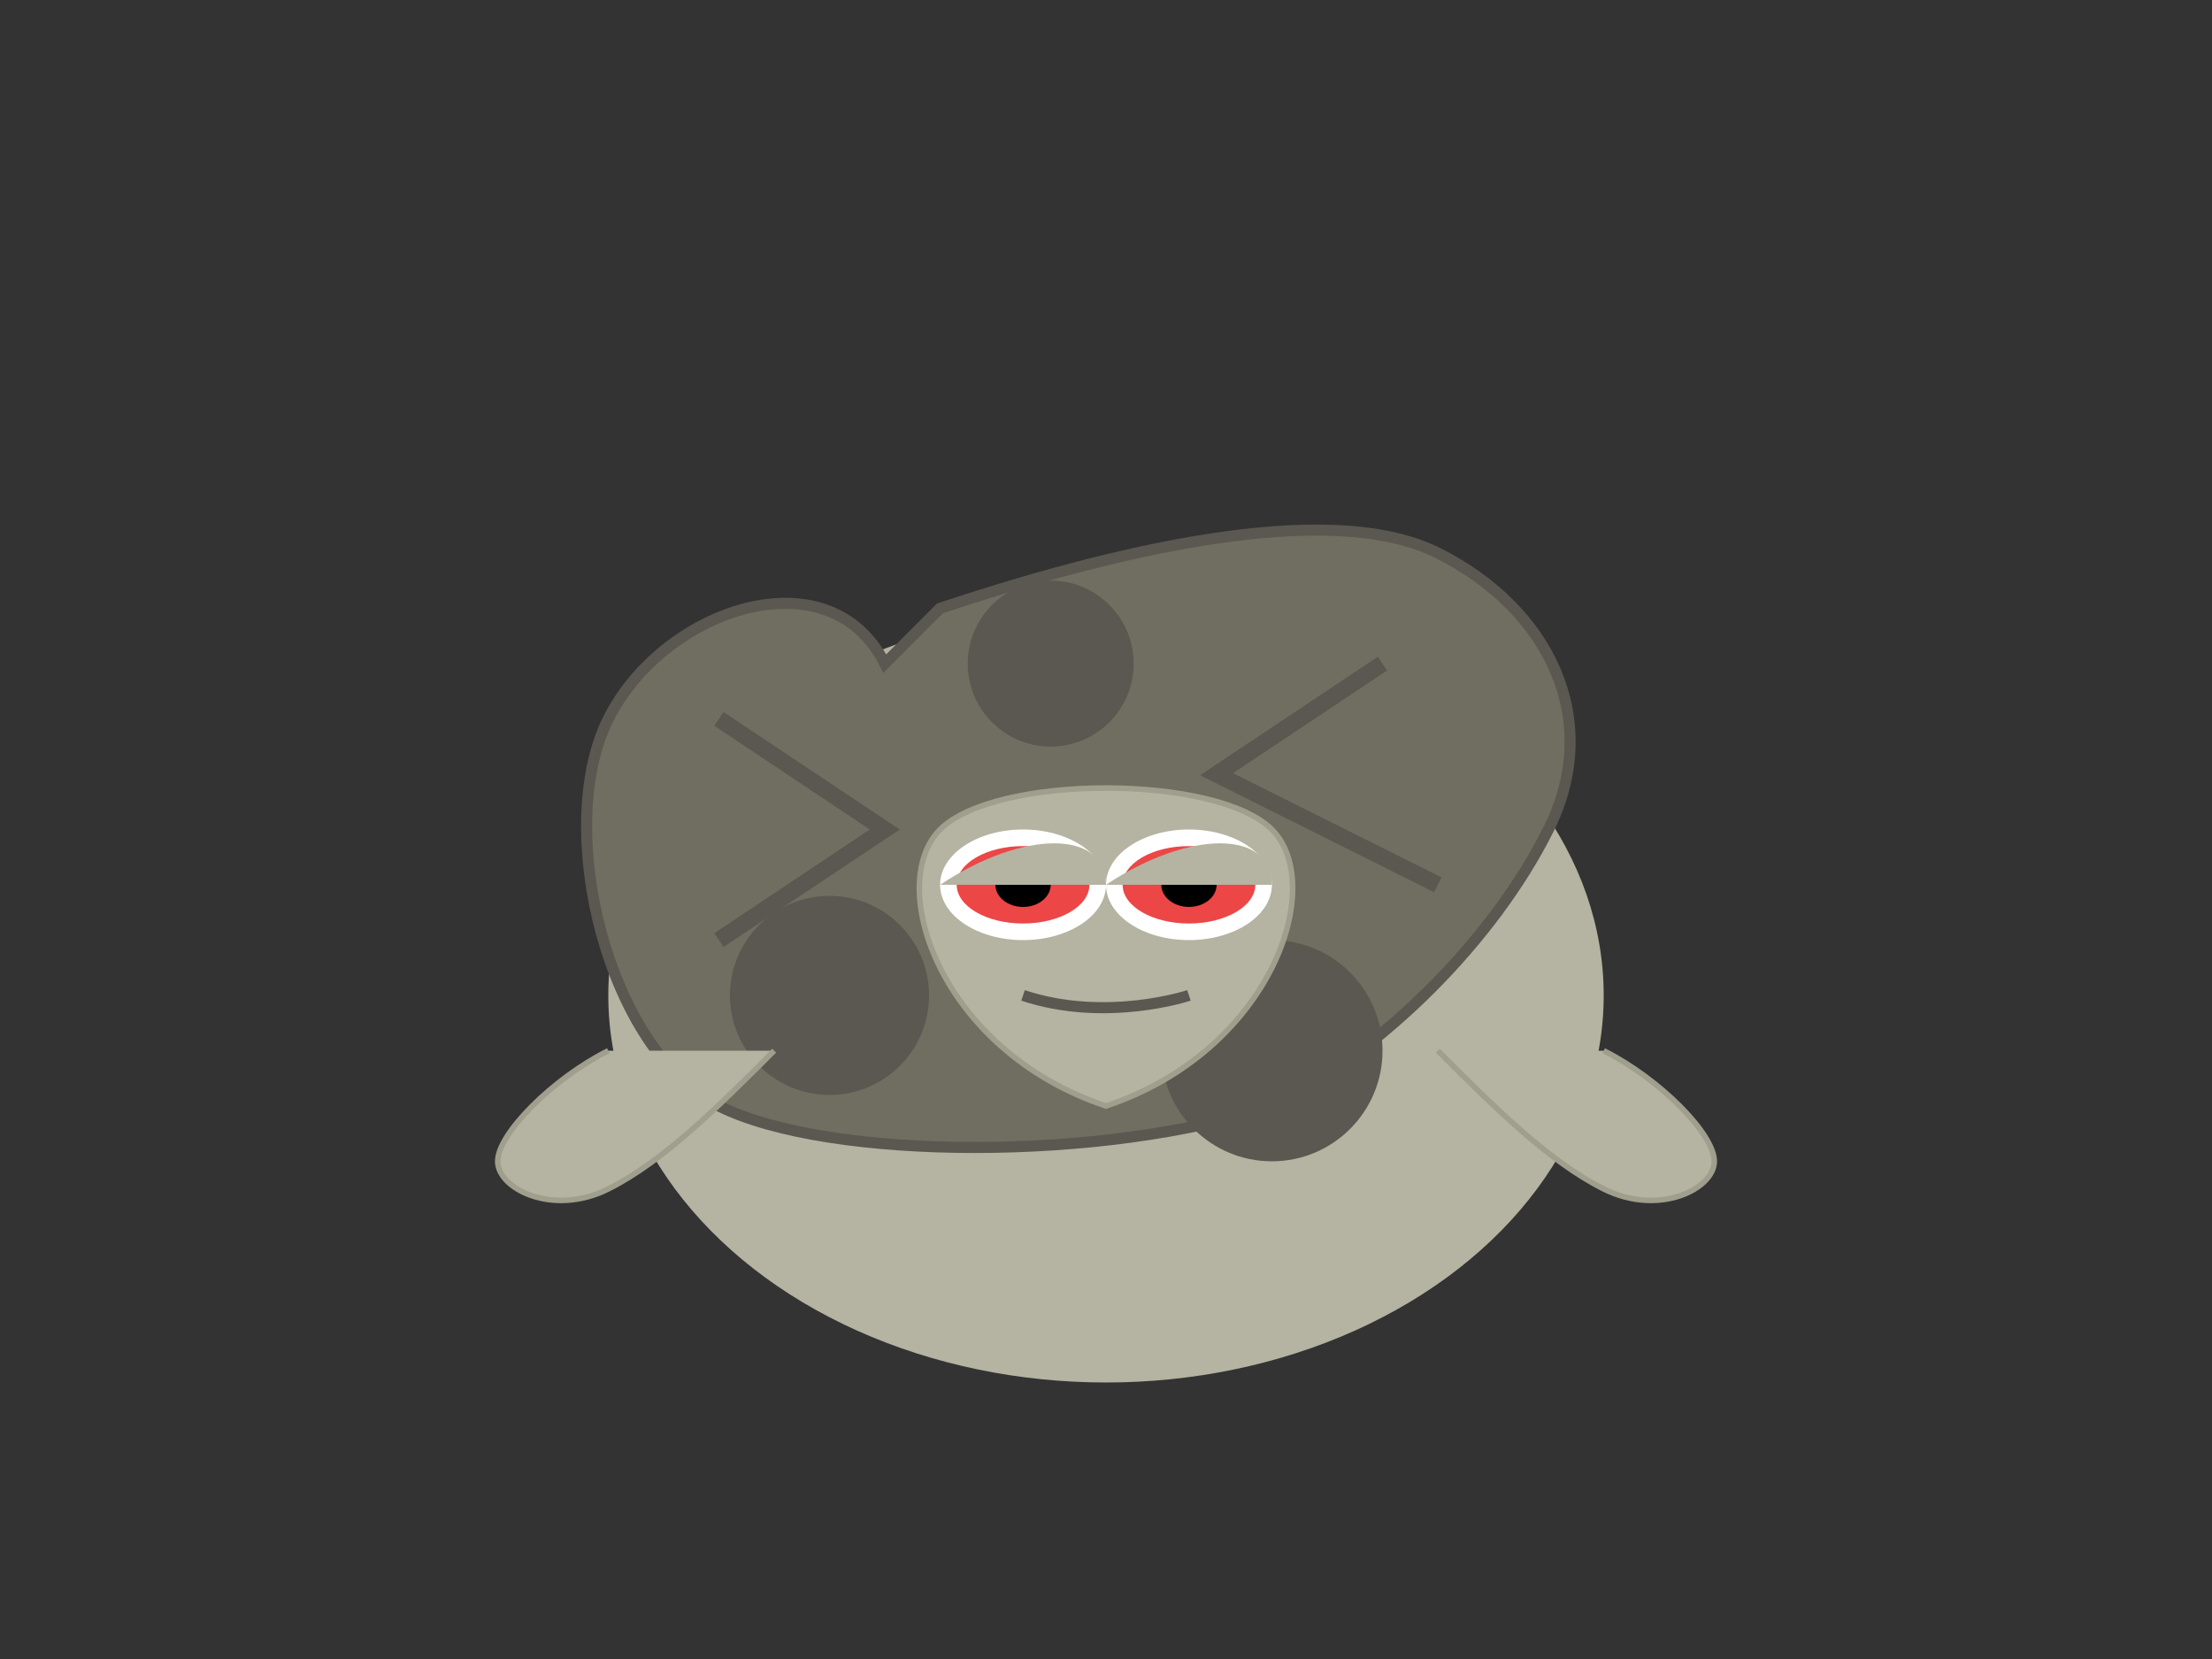 <svg xmlns="http://www.w3.org/2000/svg" viewBox="0 0 400 300">
  <rect x="0" y="0" width="400" height="300" fill="#333333" stroke="none"/>
  <!-- Golem / ゴローン (Pokédex #076) -->
  <style>
    @keyframes breathe {
      0%, 100% { transform: scale(1, 1); }
      50% { transform: scale(1.02, 0.98); }
    }
    @keyframes rockShift {
      0%, 100% { transform: rotate(0deg); }
      25% { transform: rotate(2deg); }
      75% { transform: rotate(-2deg); }
    }
    @keyframes blink {
      0%, 95%, 100% { opacity: 1; }
      97% { opacity: 0; }
    }
    @keyframes armMove {
      0%, 100% { transform: rotate(0deg); }
      50% { transform: rotate(5deg); }
    }
    .body { animation: breathe 4s ease-in-out infinite; }
    .rock { animation: rockShift 5s ease-in-out infinite; }
    .blink { animation: blink 4s infinite; }
    .arm { animation: armMove 3s ease-in-out infinite alternate; }
  </style>

  <!-- Main body group -->
  <g class="body" transform-origin="200 150">
    <!-- Base body shape -->
    <ellipse cx="200" cy="180" rx="90" ry="70" fill="#b5b3a1" />
    
    <!-- Rock shell -->
    <g class="rock">
      <!-- Base shell -->
      <path d="M160 120 C150 100, 120 110, 110 130 C100 150, 110 190, 130 200 
               C150 210, 200 210, 230 200 C250 190, 270 170, 280 150
               C290 130, 280 110, 260 100 C240 90, 200 100, 170 110 Z" 
            fill="#706e60" stroke="#5a5850" stroke-width="2" />
      
      <!-- Rock segments -->
      <path d="M130 130 L160 150 L130 170" fill="#706e60" stroke="#5a5850" stroke-width="3" />
      <path d="M250 120 L220 140 L260 160" fill="#706e60" stroke="#5a5850" stroke-width="3" />
      <circle cx="190" cy="120" r="15" fill="#5a5850" />
      <circle cx="230" cy="190" r="20" fill="#5a5850" />
      <circle cx="150" cy="180" r="18" fill="#5a5850" />
    </g>
    
    <!-- Face -->
    <!-- Face structure -->
    <path d="M170 150 C180 140, 220 140, 230 150 C240 160, 230 190, 200 200 C170 190, 160 160, 170 150 Z" 
          fill="#b5b3a1" stroke="#a09e8c" stroke-width="1" />
    
    <!-- Eyes background -->
    <ellipse cx="185" cy="160" rx="15" ry="10" fill="white" />
    <ellipse cx="215" cy="160" rx="15" ry="10" fill="white" />
    
    <!-- Eyes -->
    <ellipse cx="185" cy="160" rx="12" ry="7" fill="#ec4646" />
    <ellipse cx="215" cy="160" rx="12" ry="7" fill="#ec4646" />
    
    <!-- Pupils -->
    <ellipse cx="185" cy="160" rx="5" ry="4" fill="black" />
    <ellipse cx="215" cy="160" rx="5" ry="4" fill="black" />
    
    <!-- Eyelids -->
    <path class="blink" d="M170 160 C185 150, 200 150, 200 160" fill="#b5b3a1" />
    <path class="blink" d="M200 160 C215 150, 230 150, 230 160" fill="#b5b3a1" />
    
    <!-- Mouth -->
    <path d="M185 180 C200 185, 215 180, 215 180" fill="none" stroke="#5a5850" stroke-width="2" />
  </g>

  <!-- Left arm -->
  <g class="arm" transform-origin="140 190">
    <path d="M140 190 C130 200, 120 210, 110 215 C100 220, 90 215, 90 210 C90 205, 100 195, 110 190" 
          fill="#b5b3a1" stroke="#a09e8c" stroke-width="1" />
  </g>

  <!-- Right arm -->
  <g class="arm" transform-origin="260 190" style="animation-delay: 1.5s">
    <path d="M260 190 C270 200, 280 210, 290 215 C300 220, 310 215, 310 210 C310 205, 300 195, 290 190" 
          fill="#b5b3a1" stroke="#a09e8c" stroke-width="1" />
  </g>
</svg>
